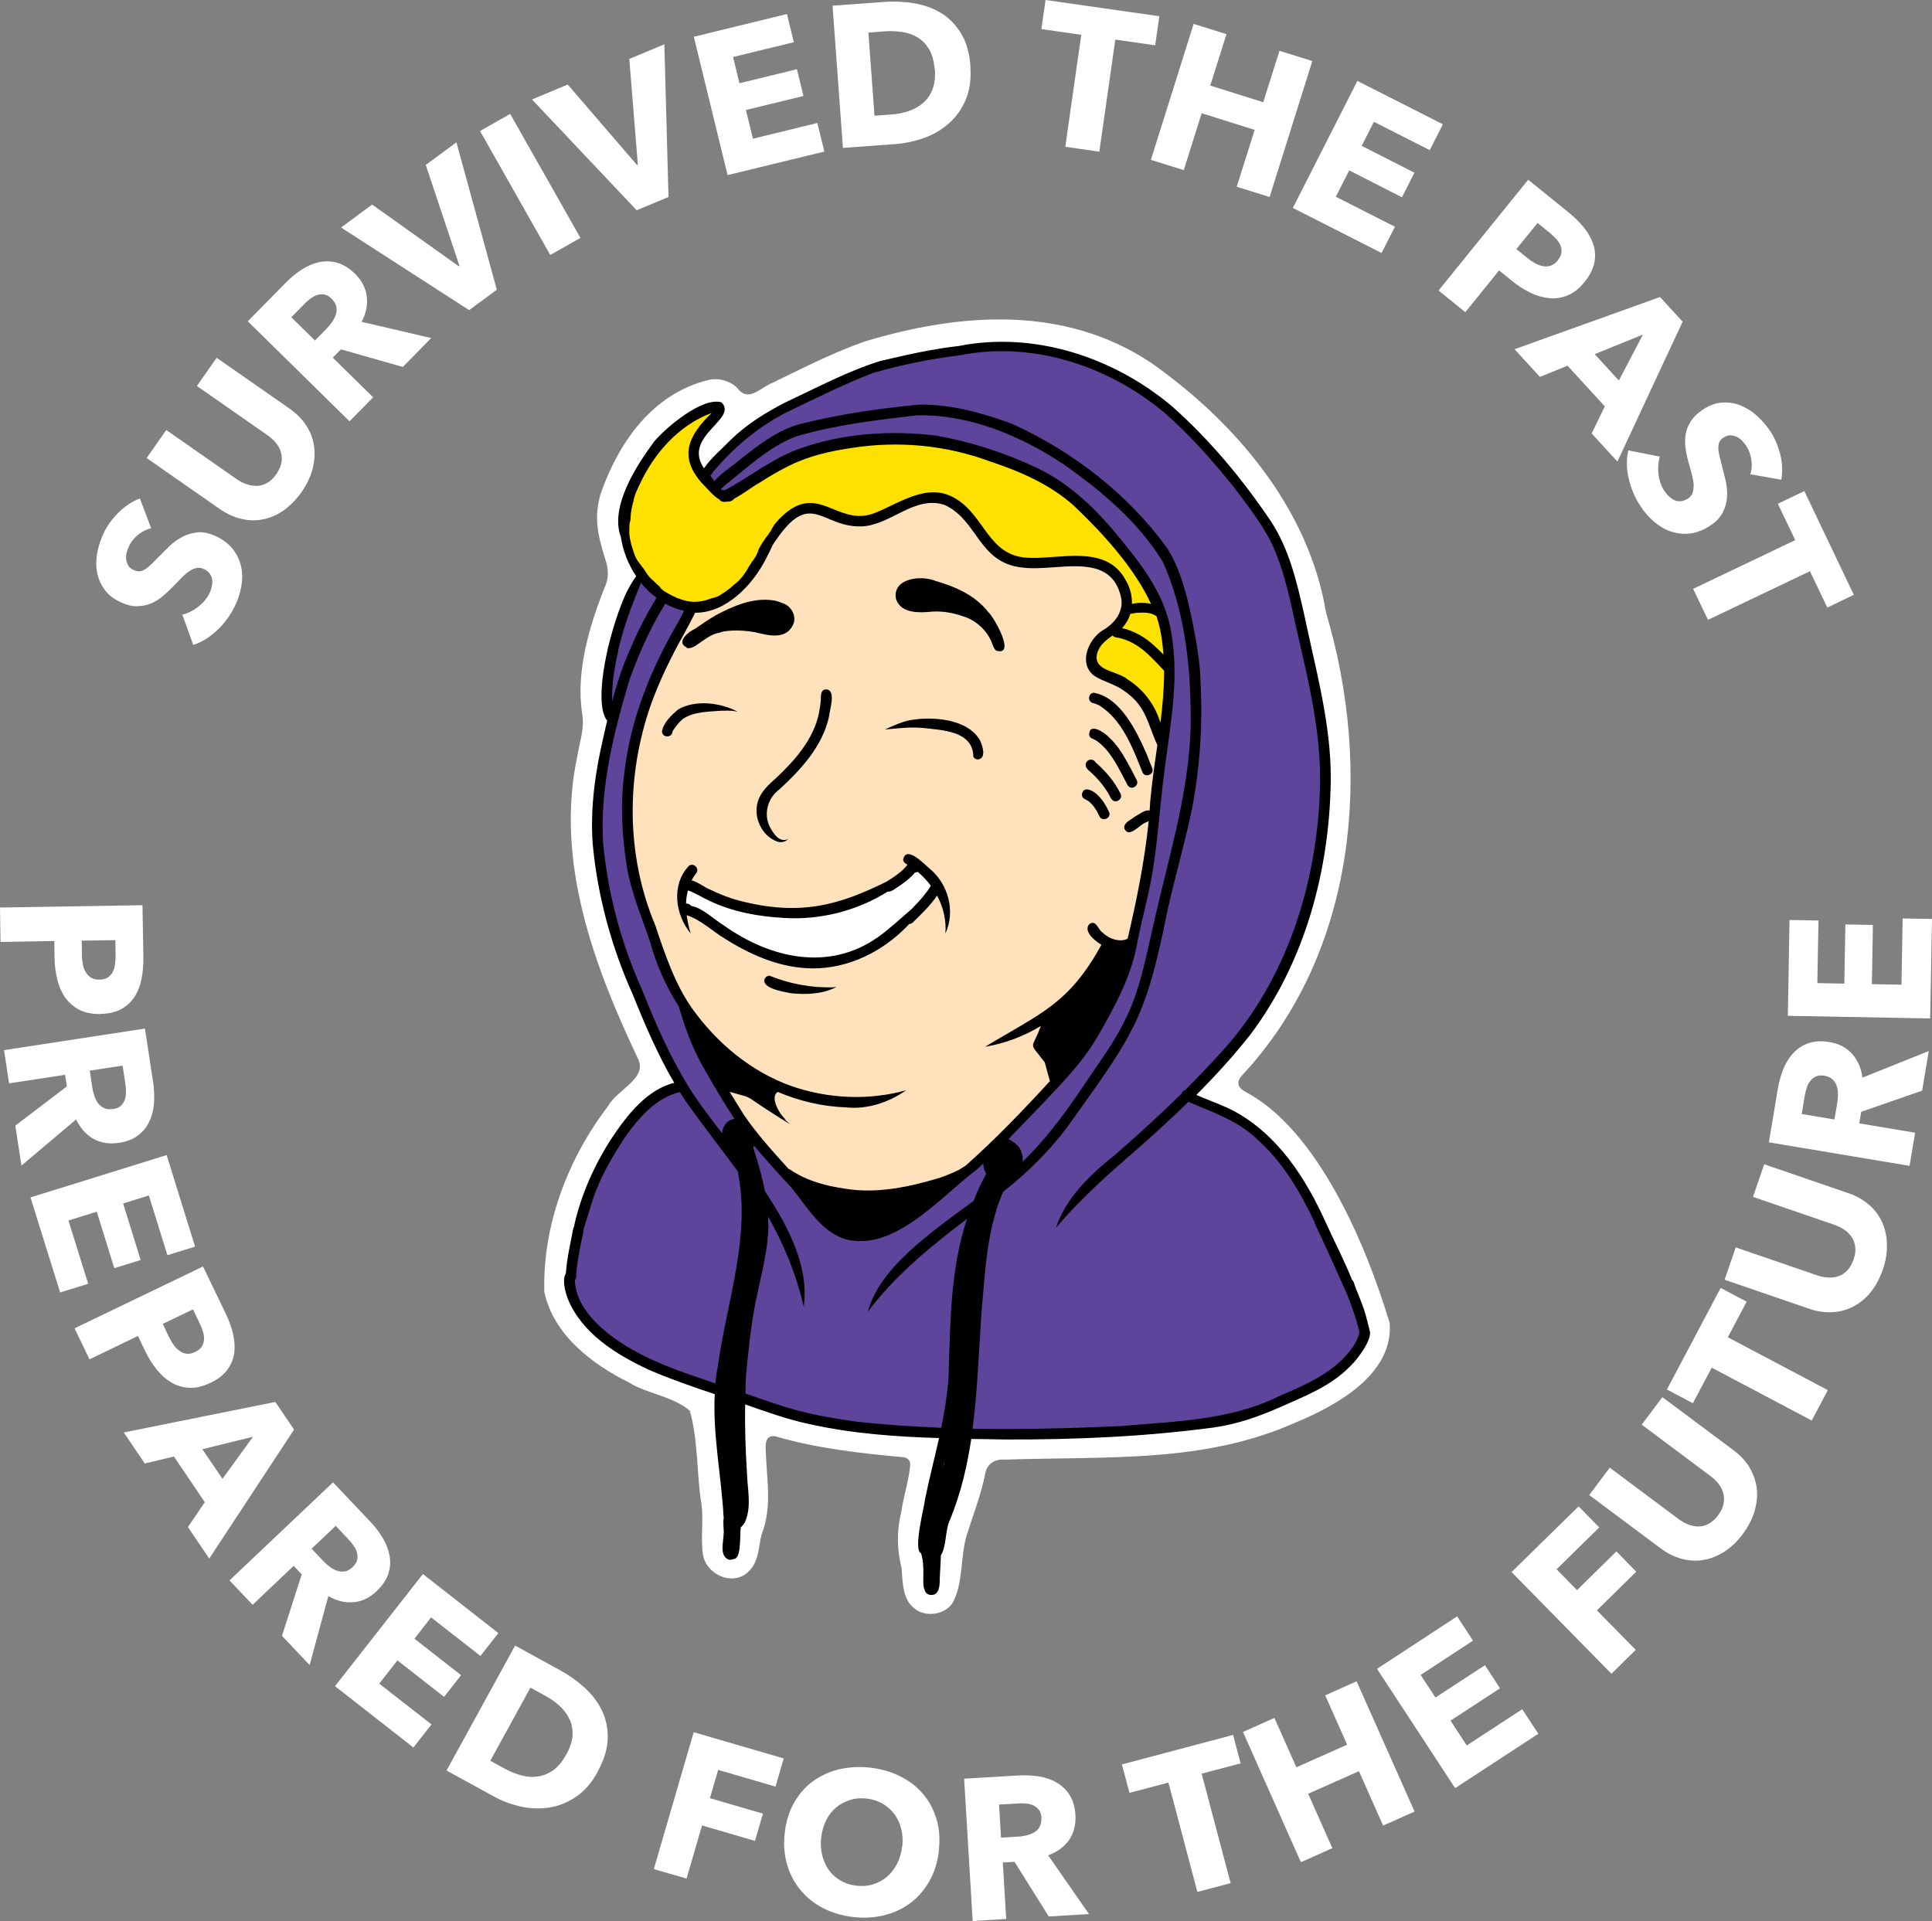 <?xml version="1.0" encoding="UTF-8"?>
<svg id="Slogan" xmlns="http://www.w3.org/2000/svg" viewBox="0 0 148.75 147.92">
  <rect x="0" y="0" width="148.75" height="147.92" fill="#808080" stroke="none"/>
  <defs>
    <style>
      .cls-1 {
        fill: #ffe1bb;
      }

      .cls-1, .cls-2, .cls-3, .cls-4, .cls-5 {
        stroke-width: 0px;
      }

      .cls-2 {
        fill: #ffe100;
      }

      .cls-3 {
        fill: #000;
      }

      .cls-4 {
        fill: #5e449a;
      }

      .cls-5 {
        fill: #fff;
      }
    </style>
  </defs>
  <g id="Slogan_Text">
    <g>
      <path class="cls-5" d="M7.73,78.08c-.64.01-1.18-.1-1.63-.33-.44-.23-.8-.55-1.08-.94-.28-.4-.48-.86-.61-1.39s-.2-1.07-.21-1.64l-.02-1.32-4.14.07-.04-2.65,10.97-.18.07,4.03c0,.6-.04,1.16-.15,1.68s-.29.98-.55,1.37-.6.7-1.02.93c-.43.23-.95.35-1.58.36h0ZM7.67,75.43c.26,0,.47-.06.63-.17s.29-.25.38-.42c.09-.18.15-.38.18-.6.03-.22.04-.45.04-.69l-.02-1.16-2.59.04.02,1.12c0,.25.03.49.07.71.04.23.12.43.23.61s.25.32.42.42.39.15.65.14h-.01Z"/>
      <path class="cls-5" d="M1.2,86.66l3.95-3.01-.14-.89-4.31.66-.39-2.56,10.85-1.66.63,4.14c.08.52.1,1.04.07,1.55-.03.51-.14.98-.34,1.42-.2.43-.48.8-.87,1.1-.38.3-.89.5-1.51.59-.74.11-1.38,0-1.95-.31-.56-.32-1-.82-1.33-1.49l-4.21,3.55-.47-3.06.02-.03ZM8.71,85.4c.26-.04.45-.12.6-.26.14-.13.24-.29.3-.47s.09-.38.09-.6-.02-.42-.05-.62l-.21-1.4-2.53.39.19,1.25c.03.22.08.43.15.65s.17.42.29.59.28.3.47.39c.19.09.43.12.7.07h0Z"/>
      <path class="cls-5" d="M2.35,92.2l10.48-3.26,2.19,7.05-2.13.66-1.43-4.6-1.98.62,1.35,4.35-2.03.63-1.35-4.35-2.18.68,1.52,4.87-2.16.67-2.28-7.31h0Z"/>
      <path class="cls-5" d="M16.19,106.48c-.58.28-1.12.41-1.61.38-.5-.02-.96-.16-1.37-.4-.42-.25-.8-.58-1.14-1s-.63-.89-.88-1.4l-.57-1.19-3.73,1.8-1.15-2.39,9.89-4.76,1.75,3.63c.26.54.45,1.07.57,1.59.12.52.14,1.01.08,1.48-.07.46-.25.89-.54,1.27-.29.39-.72.72-1.29.99h-.01ZM15.03,104.1c.23-.11.4-.25.51-.42.1-.16.16-.35.17-.55s-.02-.4-.09-.62-.15-.43-.26-.64l-.5-1.05-2.33,1.12.48,1.01c.11.22.23.43.37.62s.29.34.46.46.36.19.55.21c.2.02.41-.03.65-.14h0Z"/>
      <path class="cls-5" d="M14.47,117.58l1.3-1.91-2.38-3.52-2.24.54-1.62-2.39,11.67-2.35,1.44,2.13-6.53,9.93-1.65-2.44h0ZM19.48,110.63l-3.9.96,1.55,2.28,2.35-3.24Z"/>
      <path class="cls-5" d="M21.71,125.96l1.52-4.73-.62-.66-3.16,3-1.78-1.88,7.97-7.55,2.88,3.04c.36.38.68.79.94,1.23.27.44.44.89.53,1.36s.06.93-.09,1.4c-.14.46-.45.91-.9,1.35-.54.51-1.13.8-1.78.85-.64.06-1.29-.1-1.94-.47l-1.44,5.31s-2.13-2.25-2.13-2.25ZM27.16,120.65c.19-.18.3-.36.34-.55s.03-.38-.02-.56c-.05-.18-.14-.37-.27-.54-.12-.18-.25-.34-.39-.48l-.97-1.03-1.86,1.76.87.92c.15.16.32.31.5.45s.37.25.57.32c.2.07.4.09.61.06.21-.03.42-.15.62-.34h0Z"/>
      <path class="cls-5" d="M25.79,129.84l6.77-8.64,5.81,4.55-1.38,1.76-3.8-2.97-1.28,1.64,3.59,2.81-1.31,1.67-3.59-2.81-1.4,1.79,4.02,3.14-1.39,1.78-6.03-4.72h0Z"/>
      <path class="cls-5" d="M46.02,136.43c-.46.84-1.02,1.48-1.67,1.92-.65.44-1.34.72-2.06.83-.73.11-1.47.09-2.21-.08-.75-.17-1.45-.43-2.11-.8l-3.59-1.97,5.28-9.62,3.48,1.91c.68.37,1.31.82,1.88,1.34.57.52,1.02,1.11,1.33,1.76s.46,1.37.44,2.16c-.02.79-.28,1.64-.78,2.54h0ZM43.6,135.1c.3-.54.46-1.04.48-1.5.02-.45-.06-.87-.24-1.24s-.43-.71-.76-1.01c-.33-.3-.69-.56-1.09-.77l-1.15-.63-3.09,5.63,1.1.6c.42.23.84.4,1.28.52.44.12.86.15,1.28.09s.81-.22,1.18-.48c.38-.27.71-.67,1-1.2h.01Z"/>
      <path class="cls-5" d="M55.29,136.29l-.63,2.17,4.08,1.19-.61,2.1-4.08-1.19-1.19,4.09-2.52-.73,3.07-10.54,6.93,2.02-.63,2.17-4.42-1.29h0Z"/>
      <path class="cls-5" d="M72.29,142.51c-.1.86-.34,1.63-.72,2.31-.38.68-.86,1.24-1.45,1.69s-1.26.77-2.02.96c-.76.19-1.57.24-2.42.14s-1.62-.33-2.32-.69c-.69-.36-1.27-.83-1.74-1.4s-.81-1.23-1.03-1.98c-.21-.75-.27-1.55-.17-2.42.1-.87.34-1.64.72-2.31s.86-1.22,1.45-1.65,1.26-.74,2.01-.92c.75-.18,1.56-.22,2.41-.13.85.1,1.63.32,2.32.68.7.35,1.28.8,1.75,1.36s.81,1.2,1.03,1.94.27,1.54.17,2.42h0ZM69.47,142.18c.05-.47.03-.92-.08-1.35-.11-.43-.28-.8-.52-1.13-.24-.32-.54-.59-.9-.81-.37-.21-.78-.35-1.24-.4-.46-.05-.89-.02-1.29.11s-.76.32-1.07.58-.57.59-.76.98c-.2.39-.32.83-.38,1.3-.06.49-.03.96.07,1.39.11.43.28.82.51,1.14.24.33.54.6.9.81.36.21.77.35,1.23.4.46.05.89.02,1.29-.11s.76-.32,1.07-.59.57-.6.77-.99.33-.84.39-1.34h.01Z"/>
      <path class="cls-5" d="M80.75,147.57l-2.64-4.21-.9.05.26,4.35-2.58.16-.66-10.96,4.18-.25c.53-.03,1.04,0,1.55.07.51.08.97.23,1.38.47.41.23.75.56,1.01.96.26.41.41.93.45,1.56.04.74-.12,1.38-.49,1.91-.37.53-.91.92-1.61,1.18l3.14,4.52-3.09.19h0ZM80.19,139.98c-.02-.26-.08-.46-.2-.62-.12-.15-.27-.27-.44-.35-.18-.08-.37-.13-.59-.14-.21-.02-.42-.02-.62,0l-1.42.08.15,2.55,1.26-.08c.22,0,.44-.04.67-.09.23-.05.43-.13.61-.23.18-.1.33-.25.43-.43s.15-.41.14-.69h0Z"/>
      <path class="cls-5" d="M92.52,136.58l2.23,8.42-2.56.68-2.23-8.42-3,.79-.58-2.19,8.56-2.27.58,2.19-3,.79h0Z"/>
      <path class="cls-5" d="M106.49,140.57l-1.86-4.19-3.91,1.74,1.86,4.19-2.42,1.08-4.46-10.03,2.42-1.08,1.69,3.8,3.91-1.74-1.69-3.8,2.42-1.08,4.46,10.03-2.42,1.08Z"/>
      <path class="cls-5" d="M112.03,137.68l-6.01-9.18,6.17-4.04,1.22,1.87-4.03,2.64,1.14,1.74,3.81-2.49,1.16,1.78-3.81,2.49,1.25,1.91,4.27-2.79,1.24,1.89-6.41,4.19h0Z"/>
      <path class="cls-5" d="M119.83,120.82l1.59,1.62,3.03-2.98,1.53,1.56-3.03,2.98,2.99,3.04-1.87,1.84-7.69-7.83,5.16-5.06,1.59,1.62-3.29,3.23v-.02Z"/>
      <path class="cls-5" d="M134.71,113.02c.3.5.48,1.04.55,1.6.06.56,0,1.14-.17,1.74-.18.6-.48,1.18-.9,1.75-.43.58-.91,1.04-1.43,1.37-.52.33-1.06.55-1.61.64s-1.11.06-1.67-.09c-.56-.15-1.11-.42-1.64-.82l-5.48-4.09,1.58-2.11,5.3,3.96c.24.18.49.32.75.42s.53.15.79.15.53-.07.78-.21.5-.35.72-.65.36-.59.42-.88.05-.56-.02-.82-.19-.5-.36-.72-.38-.42-.62-.6l-5.3-3.96,1.59-2.12,5.48,4.09c.53.4.95.84,1.25,1.35h0Z"/>
      <path class="cls-5" d="M133.03,102.97l7.7,4.07-1.24,2.34-7.7-4.07-1.45,2.74-2-1.06,4.14-7.82,2,1.06s-1.45,2.74-1.45,2.74Z"/>
      <path class="cls-5" d="M143.9,92.76c.44.39.78.84,1.01,1.35.23.52.36,1.09.37,1.71.02.62-.09,1.27-.32,1.95-.24.68-.55,1.26-.94,1.74s-.84.84-1.34,1.1-1.04.4-1.62.43-1.19-.06-1.81-.28l-6.47-2.22.86-2.49,6.26,2.15c.28.1.56.15.84.17s.55-.02.8-.1.48-.23.68-.44.36-.49.49-.84c.12-.35.17-.67.13-.96-.03-.29-.12-.55-.27-.77-.15-.22-.34-.42-.57-.57-.23-.16-.49-.28-.77-.38l-6.26-2.15.86-2.51,6.47,2.22c.63.21,1.16.52,1.6.9h0Z"/>
      <path class="cls-5" d="M147.99,83.98l-4.69,1.63-.15.89,4.3.72-.43,2.55-10.83-1.81.69-4.13c.09-.52.23-1.02.41-1.49.19-.48.45-.89.77-1.24s.71-.61,1.17-.77c.46-.16,1-.2,1.62-.09.73.12,1.32.42,1.75.91.43.48.7,1.09.79,1.83l5.11-2.05-.51,3.06h0ZM140.46,82.83c-.25-.04-.47-.02-.65.06-.18.08-.32.2-.44.35s-.21.33-.27.54c-.07.2-.11.4-.15.6l-.23,1.4,2.52.42.21-1.24c.04-.21.05-.44.06-.67,0-.23-.03-.45-.09-.65-.06-.2-.17-.37-.32-.52-.15-.15-.37-.24-.64-.29h0Z"/>
      <path class="cls-5" d="M148.62,78.42l-10.97-.2.13-7.38,2.23.04-.09,4.82,2.08.04.08-4.56,2.12.04-.08,4.56,2.28.04.09-5.1,2.26.04-.14,7.66h.01Z"/>
    </g>
    <g>
      <path class="cls-5" d="M11.65,40.67c-.36.08-.7.25-1.01.5-.31.26-.54.54-.69.85-.08.16-.14.33-.19.5s-.07.35-.05.52c.02.17.07.33.15.48.08.15.22.27.42.37.17.08.32.11.47.1s.29-.07.44-.17c.15-.09.3-.22.46-.37s.33-.33.52-.52c.27-.28.57-.57.87-.87.31-.3.65-.54,1.02-.73s.76-.3,1.19-.34c.42-.04.88.07,1.38.3.57.27,1.01.62,1.32,1.02.31.41.52.86.62,1.34s.1.99.01,1.5c-.09.52-.25,1.02-.49,1.5-.34.71-.79,1.33-1.36,1.87-.57.54-1.18.92-1.85,1.14l-.84-2.33c.41-.1.82-.3,1.21-.6s.68-.64.87-1.03c.09-.18.15-.36.19-.54.04-.19.05-.36.03-.53-.02-.17-.09-.32-.19-.46s-.25-.26-.45-.35c-.19-.09-.37-.12-.54-.09-.18.03-.36.11-.55.23-.19.12-.39.29-.6.5s-.45.46-.71.73-.53.52-.81.75c-.29.24-.59.42-.93.55-.33.13-.69.19-1.07.19s-.8-.12-1.24-.33c-.55-.26-.97-.6-1.25-1.02s-.46-.86-.54-1.34-.06-.98.04-1.49c.1-.51.27-1,.49-1.47.27-.56.65-1.08,1.13-1.56.49-.48,1.03-.85,1.65-1.09l.87,2.3h.01Z"/>
      <path class="cls-5" d="M23.58,32.77c.32.49.52,1.02.6,1.58s.04,1.14-.11,1.75c-.16.6-.44,1.2-.85,1.78-.41.59-.88,1.06-1.38,1.42-.51.35-1.04.58-1.59.69-.55.11-1.11.1-1.68-.04-.57-.13-1.12-.39-1.67-.77l-5.61-3.91,1.51-2.16,5.43,3.79c.25.17.5.3.77.39.26.09.53.13.8.12.27,0,.52-.09.78-.23s.49-.37.7-.68c.21-.31.34-.6.39-.89s.03-.56-.05-.82-.21-.49-.39-.7-.39-.41-.64-.58l-5.43-3.79,1.52-2.17,5.61,3.91c.54.38.97.81,1.29,1.31Z"/>
      <path class="cls-5" d="M31.03,28.26l-4.78-1.36-.63.64,3.11,3.05-1.82,1.85-7.83-7.7,2.93-2.98c.37-.38.77-.7,1.2-.99.43-.28.87-.47,1.34-.58.46-.1.93-.09,1.4.04.47.13.93.41,1.38.85.53.52.83,1.1.91,1.75.08.64-.05,1.29-.4,1.95l5.36,1.25-2.17,2.21v.02ZM25.53,23c-.18-.18-.37-.29-.56-.32-.19-.03-.38-.02-.56.04-.18.06-.36.16-.53.29-.17.13-.33.27-.46.41l-.99,1.01,1.82,1.79.88-.9c.15-.16.3-.33.43-.52.13-.19.23-.38.3-.58.06-.2.08-.4.03-.61-.04-.21-.16-.41-.36-.61Z"/>
      <path class="cls-5" d="M38.25,22.31l-2.13,1.57-9.86-6.36,2.39-1.77,6.67,4.75.05-.04-2.59-7.76,2.36-1.74,3.11,11.34h0Z"/>
      <path class="cls-5" d="M42.37,19.64l-5.41-9.55,2.32-1.32,5.41,9.55-2.32,1.31h0Z"/>
      <path class="cls-5" d="M51.47,15.17l-2.45,1.02-8.06-8.53,2.75-1.15,5.34,6.2.06-.02-.66-8.15,2.7-1.13s.32,11.76.32,11.76Z"/>
      <path class="cls-5" d="M56.02,13.49l-2.6-10.66,7.17-1.75.53,2.17-4.68,1.14.49,2.02,4.43-1.08.5,2.06-4.43,1.08.54,2.21,4.96-1.21.54,2.2-7.44,1.81h-.01Z"/>
      <path class="cls-5" d="M74.71,5.14c.07.96-.05,1.8-.35,2.52-.3.72-.73,1.33-1.28,1.82-.55.49-1.18.87-1.9,1.13s-1.45.42-2.2.48l-4.08.3-.8-10.95,3.96-.29c.77-.06,1.54-.02,2.31.1.77.13,1.46.38,2.08.75.62.37,1.13.9,1.54,1.57s.66,1.53.73,2.56h-.01ZM71.96,5.34c-.05-.62-.18-1.12-.41-1.52-.23-.39-.52-.7-.87-.92-.35-.22-.75-.36-1.18-.43-.44-.07-.88-.09-1.33-.06l-1.31.1.47,6.4,1.25-.09c.47-.03.93-.12,1.36-.26s.8-.35,1.12-.62c.32-.27.56-.62.73-1.05.17-.43.23-.94.19-1.55h-.02Z"/>
      <path class="cls-5" d="M85.87,3.06l-1.23,8.62-2.62-.38,1.23-8.62-3.07-.44.32-2.24,8.76,1.25-.32,2.24-3.07-.44h0Z"/>
      <path class="cls-5" d="M95.22,14.38l1.38-4.38-4.08-1.28-1.38,4.38-2.53-.79,3.29-10.47,2.53.79-1.25,3.96,4.08,1.28,1.25-3.96,2.53.79-3.29,10.47-2.53-.79Z"/>
      <path class="cls-5" d="M99.54,16.01l4.97-9.78,6.58,3.34-1.01,1.99-4.3-2.18-.94,1.85,4.06,2.07-.96,1.89-4.06-2.07-1.03,2.03,4.55,2.31-1.03,2.02s-6.83-3.47-6.83-3.47Z"/>
      <path class="cls-5" d="M122.01,21.7c-.4.5-.83.84-1.3,1.04-.46.19-.93.27-1.42.22s-.97-.18-1.46-.42-.95-.53-1.39-.89l-1.02-.83-2.6,3.22-2.06-1.67,6.9-8.53,3.13,2.53c.47.38.86.78,1.2,1.2.33.42.56.86.7,1.3.14.45.15.91.06,1.38-.1.47-.34.96-.74,1.44h0ZM119.94,20.04c.16-.2.26-.4.28-.59s0-.38-.08-.56-.19-.36-.35-.52-.32-.32-.51-.47l-.9-.73-1.63,2.01.87.7c.19.16.39.29.59.4.2.11.41.18.61.22.21.03.4.02.59-.05.19-.07.36-.2.53-.4h0Z"/>
      <path class="cls-5" d="M122.55,33.37l1.01-2.08-2.87-3.13-2.13.86-1.95-2.13,11.2-4.02,1.74,1.9-5.02,10.77-1.99-2.17h0ZM126.5,25.76l-3.72,1.51,1.86,2.03,1.86-3.55h0Z"/>
      <path class="cls-5" d="M134.76,36.52c.12-.35.14-.72.08-1.12-.06-.4-.18-.74-.37-1.03-.1-.15-.21-.29-.33-.42-.13-.13-.26-.24-.42-.31-.15-.07-.31-.11-.49-.12-.17,0-.35.05-.53.17-.16.1-.26.22-.32.35-.06.13-.09.29-.08.46,0,.18.03.37.08.59s.11.45.18.71c.1.38.2.78.3,1.2.1.42.13.83.11,1.25-.02.41-.13.81-.32,1.19-.19.38-.51.73-.97,1.03-.53.35-1.05.55-1.56.61s-1,0-1.47-.15c-.47-.16-.9-.42-1.3-.76s-.75-.74-1.04-1.19c-.43-.66-.74-1.36-.91-2.13-.18-.76-.19-1.49-.03-2.17l2.43.48c-.13.41-.16.85-.11,1.34.06.49.2.91.44,1.28.11.16.23.31.37.44.14.13.28.23.44.3.15.07.32.09.49.07s.35-.08.53-.2c.17-.11.29-.25.35-.42.06-.17.09-.36.09-.59s-.05-.48-.12-.77c-.07-.29-.16-.62-.27-.98-.1-.36-.18-.72-.23-1.08-.06-.37-.05-.73,0-1.08s.19-.69.39-1.02c.2-.32.51-.62.92-.9.51-.34,1.01-.52,1.51-.55s.98.04,1.43.23c.45.18.88.45,1.26.8.38.35.72.74,1.01,1.17.34.52.59,1.11.76,1.77s.2,1.32.09,1.97l-2.42-.43h.03Z"/>
      <path class="cls-5" d="M139.36,43.98l-7.86,3.75-1.14-2.39,7.86-3.75-1.34-2.8,2.04-.98,3.81,7.99-2.04.98-1.34-2.8h0Z"/>
    </g>
  </g>
  <g id="Johnny">
    <path id="Rahmen" class="cls-5" d="M107.01,101.93c-1.83-6.15-5.61-15-11.16-17.88-.52-.3-.66-.66-.31-1.15,8.99-9.55,10.14-23.76,6.55-35.74-1.3-8-7.04-14.72-13.49-19.24-6.72-4.47-14.76-3.82-22.04-1.62-2.51.88-5.02,2.18-7.07,3.17-.87.32-1.8,1.49-2.62.53-.48-.6-1.4-.91-2.2-.77-4.49,1.04-7.08,4.94-8.43,8.8-.51,1.8-.25,3.03.33,4.94.24.66.34,1.35.08,2.02-1.24,3.08-2.33,6.67-1.83,9.93.2,1.1-.16,2.1-.36,3.25-1.74,8.08,1.22,16.09,4.66,23.35.76,1.52-1.61,2.38-2.27,3.61-3.14,4.08-5.08,9.23-4.94,14.34.7,3.34,3.73,5.6,6.51,6.98,1.32.84,3.46,1.09,4.69,2.18.65,2.24.52,4.9.89,7.14.19,1.36-.07,2.56.12,3.91.25,1.63,2.45,2.55,3.61,1.23.73-.77.69-1.98.9-2.73.84-2.11.4-4.24.33-6.42-.05-.62,0-1.36.83-1.14,3.07.91,6.67,1.31,9.82,1.59.27.07.43.22.47.46-.03,1.11-.52,2.52-.69,3.76-.39,1.66-.3,2.95.03,4.35.08.98.05,2.34.95,3.04.83.73,2.3.55,2.94-.34.92-1.59.59-3.83,1.2-5.51.41-1.33,1.01-2.83,1.34-4.46.13-.81.75-1.18,1.55-1.12,8.23-.26,15.3.26,22.32-2.84,2.95-1.22,7.39-3.56,7.29-7.42l-.02-.18.02-.02Z"/>
    <g>
      <path id="Hoodie" class="cls-4" d="M54.68,35.96s2.04-2.88,4.79-4.16c0,0,5.96-3.15,7.74-3.51s1.92-.47,1.92-.47c0,0,6.42-1.35,8.56-1.15s5.16.58,7.16,1.62,4.72,2.66,6.23,4.14,3.93,4.39,4.83,5.57,2.85,4.04,3.21,5.68,1.43,6.42,1.43,6.42c0,0,1.4,6.56,1.43,7.41s.22,6.37-.63,9.36-2.17,8.4-4.91,11.75-4.91,5.6-4.91,5.6l.63.52s3.98,1.4,5,2.55,2.82,3.57,4.87,7.82,3.06,5.96,3.01,7.11-1.1,2.53-1.78,3.13-2.88,1.98-5.41,2.85-3.49,1.21-4.45,1.32-9.61.74-9.61.74l-7.16.22-4.69-.22s-4.69-.08-6.48-.47-6.63-1.45-8.07-2.03-3.44-1.07-5.63-2-5.35-2.61-5.98-3.32-2.09-2.62-2.03-3.39.66-5.17,1.21-6.21,1.98-4.94,3.24-6.2,2.91-2.66,3.46-2.83.85-.3.85-.3c0,0-.55-.49-1.81-3.35s-2.6-5.49-3.24-8.15-1.56-6.73-1.65-8.87,1.18-7.33,1.18-7.33c0,0-.25-1.15-.3-2.09s.08-2.16.6-4.31,1.73-4.56,1.73-4.56l5.67-8.92Z"/>
      <path id="Haut" class="cls-1" d="M53.69,79.98s2.22,4.72,3.58,6.56,5.44,6,5.44,6c0,0,1.51,2,3.14,2.1s4.46-1.11,5.44-2.06,3.47-2.57,4.25-3.36,5.06-5.17,5.06-5.17c0,0,2.87-3.16,3.99-5.82s2.51-5.16,2.83-6.51,1.07-5.34,1.26-6.82.94-8.03.94-8.03c0,0,.54-4.08.4-5.81s-.21-3.58-1.08-5.06-2.57-4.19-4.38-5.9-2.68-2.7-4.8-3.69-4.27-1.74-5.89-2.04-2.24-.68-4.75-.64-5.42.25-7.22,1.1-4.42,2.54-4.94,2.81-4.28,10.1-4.28,10.1l-2.39,5.05s-1.13,3.14-1.46,4.38-.5,6.99-.42,7.94,1.99,7.42,2.35,8.25,2.92,6.62,2.92,6.62Z"/>
      <path id="Zähne" class="cls-5" d="M52.81,67.92s1.24.82,2.5,1.26,2.7.94,4.92.99,3.81.16,6.07-.93,3.66-2.14,3.87-2.37.86,0,.86,0c0,0,1.15,1.21,1.11,1.4s-.82,1.21-1.34,1.71-2.51,2.39-3.5,2.9-1.96.95-3.62,1.17-4.69-.31-5.44-.76-3.16-1.87-4.17-2.51-1.67-1.01-1.67-1.01l.4-1.85Z"/>
      <path id="Hair" class="cls-2" d="M55.12,31.25s-2.82.97-3.99,2.46-2.83,3.59-2.95,5.02-.05,3.85.44,4.57,2.03,2.87,3.32,3.13,2.5.51,3.32,0,2.39-1.84,3.27-3.38,2.21-3.36,2.77-3.61.59-.43,2.48.07,2.46.79,3.54.41,2.64-1.42,3.77-1.49,2.33-.12,3.04.73,1.52,2.18,2.26,2.9,1.56,1.24,2.77,1.29,3.77-.2,4.44-.09,2.52.61,2.77,1.62.63,1.74.2,2.46-1.47,1.53-1.96,2.08-.7,1.71-.47,2.03,1.76.52,2.75,1.33,1.91,2.42,2.23,3.34.45,1.33.45,1.33c0,0,.61-3.11.55-5.59s-.56-5.39-2.3-7.62-3.14-4.53-4.74-5.59-3.34-2.57-5.53-3.18-4.02-1.42-6.59-1.62-3.29-.02-3.29-.02c0,0-4.38.5-6.32,1.31s-4.51,2.82-5.03,3-1.35.07-1.66-.41-1.55-2.14-1.37-2.82,1.38-2.37,1.6-2.68.2-.95.2-.95Z"/>
      <g id="Linien">
        <path class="cls-3" d="M105.44,102.42c-.01-.09-.03-.18-.06-.26-.15-.63-.31-1.25-.55-1.85-.17-.46-.37-.91-.54-1.38-.03-.15-.1-.3-.2-.4-.59-1.47-1.33-2.89-1.98-4.32-1.55-3.46-3.74-6.88-7.18-8.7-.91-.46-1.88-.79-2.82-1.2,1.47-1.48,2.88-3.02,4.17-4.66,4.21-5.61,6.09-12.64,6.18-19.6.03-4.35-1.18-8.56-2.06-12.79-.56-2.47-1.15-5.01-2.57-7.15-2.17-3.22-4.69-6.25-7.6-8.83-4.48-3.77-10.58-5.79-16.4-4.64-2.06.23-4.08.69-6.1,1.17-2.51.79-4.84,2.04-7.21,3.15-1.54.78-3.04,1.71-4.27,2.92-.69.71-1.49,1.36-2.05,2.18-1.69-2.49,2.65-3.77,1.35-5.08-1.48-.43-4.25,1.92-5.17,3-1.32,1.78-3.46,5.01-2.58,7.36.16,1.08.57,2.12,1.18,3.03-.08.11-.16.22-.23.33-.32.51-.6,1.05-.82,1.61-.18.45-.35.92-.5,1.38-.16.48-.3.96-.43,1.44-.04.16-.08.32-.12.48-.01.06-.03.11-.04.17-.02.05-.04.1-.04.15-.08.35-.15.71-.22,1.07-.16.85-.27,1.71-.27,2.58,0,.34.02.69.08,1.03.03.15.07.3.12.45.06.15.13.3.24.43-.1.4-.19.81-.28,1.22-.64,2.69-1.03,5.47-.84,8.24.37,4.02,1.44,7.96,3.09,11.63.93,2.32,1.93,4.64,3.19,6.8-2.1.51-3.65,2.51-4.8,4.24-1.36,2.08-2.4,4.43-2.93,6.87-.01.03-.03.04-.04.07-.21,1.16-.5,2.31-.57,3.48-.19.3-.24.9.14,1.95,1.08,2.68,3.74,4.32,6.26,5.49,1.65.71,3.35,1.3,5.06,1.87-.16,3.16.51,6.29.68,9.45,0,.03,0,.06.02.09,0,.02-.02.03-.02.05-.04.26,0,.52,0,.78.1.69-.38,1.87.25,2.3.17.11.35.1.49.03.62.02.5-1.53.58-2.44.18-.15.33-.36.39-.56.44-1.16.12-2.44.09-3.64-.11-1.76-.17-3.51-.14-5.27,1.64.57,3.28,1.17,4.98,1.52,3.27.73,6.61.97,9.95,1.07-.35,1.56-.75,3.11-1.07,4.66-.04.53-.95,3.94-.32,4.21.36,1.05.03,2.38.28,2.81.03.2.2.38.46.4.65.06.71-.71.7-1.18.02-.62.08-1.25.09-1.87.45-.71.32-1.98.7-2.73.83-2.02,1.32-4.11,1.64-6.23.86.01,1.72.02,2.58.04,5.37.02,10.74-.21,16.06-.92,1.78-.24,3.48-.84,5.12-1.56,1.93-.86,4-1.65,5.48-3.23.38-.33,1.73-2.05,1.42-2.71ZM48.91,42.86c-.05-.12-.09-.25-.13-.38-.03-.08-.05-.16-.08-.24-.04-.13-.08-.26-.12-.39v-.04s-.01-.05-.02-.08c-.05-.18-.08-.35-.1-.54-.02-.24-.01-.47,0-.71,0-.15.04-.3.08-.45.01-.3.04-.61.1-.91.04-.19.08-.38.14-.56,0-.08.03-.17.05-.25.03-.1.07-.2.1-.3t.01-.02s0-.02.01-.03c.1-.24.21-.48.32-.7,1.1-2.37,3-4.53,5.52-5.46-1.77,1.72-2.58,3.34-.74,5.41.41.39.82.96,1.34,1.25.03.04.07.09.12.12.11.07.25.08.42.05h.06c.29,0,.46-.11.53-.23.7-.36,1.53-1.01,1.91-1.2.73-.47,1.49-.92,2.27-1.31,1.53-.77,3.21-1.16,4.9-1.4,3.55-.56,7.22-.22,10.6,1.03,2.32.77,4.63,1.76,6.48,3.42,2.08,1.97,4.64,4.72,5.94,7.56-.48-.11-1-.11-1.47,0,.02-.64-.15-1.29-.48-1.83-.83-1.55-2.29-1.87-3.86-1.87-.55,0-1.1.04-1.65.08-.67.05-1.34.1-1.95.07-3.12-.08-3.36-3.25-5.69-4.59-2.07-1.22-4.18.33-6.09,1.11-1.27.53-2.26.14-3.21-.24-1.3-.53-2.51-1.05-4.25.76-.11.12-.21.23-.3.35h-.01s-.02.03-.02.04c-.01,0-.02.02-.03.03-.02.03-.03.05-.05.08-.09.16-.18.3-.26.46,0-.02.01-.03.02-.05-.06.09-.12.19-.18.28-.06.08-.12.15-.18.23-.08.11-.16.23-.23.34-.01.02-.02.03-.03.04,0,.01-.01.02-.02.03h0c-.04.08-.09.16-.14.23,0,.01,0,.01,0,.02-.03.05-.07.11-.1.16-.01.03-.02.05-.03.08-.01.03-.02.05-.03.08-.02.08-.06.16-.09.23-.02.06-.05.12-.08.18-.06.1-.12.2-.2.31-.01,0-.01.01-.01.01-.01.01-.02.03-.02.03-.04.05-.07.08-.1.13-.08.13-.16.26-.24.38-.08.15-.16.29-.26.43-.11.16-.22.32-.35.46-.09.1-.18.2-.29.29-.07.06-.15.11-.21.17-.05.04-.09.08-.14.12-.04.03-.08.07-.12.11-.07.06-.13.11-.21.16-.05.03-.09.07-.14.11-.1.08-.21.14-.32.21-.11.07-.22.16-.35.21-.1.04-.2.07-.3.1-.06.02-.11.04-.17.04-.42.17-.86.27-1.32.27h-.11c-.36-.02-.72-.1-1.08-.25-.12-.02-.23-.08-.33-.14-.06-.02-.11-.05-.16-.07-.14-.07-.29-.15-.43-.23-.22-.13-.45-.27-.57-.49-.16-.13-.31-.28-.46-.43-.1-.08-.19-.17-.28-.26-.13-.14-.24-.3-.34-.46-.04-.07-.09-.13-.13-.2-.01-.02-.02-.03-.04-.05-.05-.06-.09-.11-.13-.17-.06-.07-.11-.14-.16-.21-.05-.07-.1-.13-.15-.2-.07-.1-.12-.21-.17-.32ZM78.7,88.96c-.05-.29-.15-.55-.3-.69-.16-.18-.46-.43-.76-.56.8-.81,1.58-1.64,2.38-2.46,1.6-1.7,3.28-3.37,4.47-5.41,1.36-2.36,2.7-4.79,3.12-7.51.38-1.84.9-3.66,1.18-5.53.34-2.14.49-4.31.74-6.46.43-3.83,1.33-7.7.66-11.55-.39-2.71-2.05-5.01-3.75-7.08-1.86-2.32-4-4.49-6.73-5.74-2.42-1.13-5.01-1.97-7.64-2.43-3.57-.43-7.31-.18-10.7,1.08-2.01.75-3.69,2.14-5.57,3.13-.08-.02-.14-.02-.2,0-.03-.03-.07-.06-.1-.1.13-.09.23-.22.36-.32,1.7-1.34,3.37-2.95,5.45-3.73,3.02-.89,6.18-1.26,9.29-1.62,4.03-.09,7.91,1.55,11.23,3.73,2.95,2.06,5.82,4.47,7.71,7.57,1.57,3.52,2.08,7.46,2.13,11.29.16,5.62-1.6,10.98-2.81,16.4-.62,2.61-1.06,5.31-2.31,7.71-.78,1.6-1.85,3.03-2.84,4.5-1.35,2.02-2.74,3.99-4.44,5.74-.17.18-.35.35-.53.53,0-.07,0-.13-.01-.19.03-.1.02-.21-.03-.3ZM89.63,51.65c0,1.33-.12,2.66-.28,3.99-.07-.19-.14-.38-.21-.56-.46-1.13-1.27-2.1-2.3-2.75-.85-.73-2.83-.63-2.33-2.15h.01c.19-.56.67-.91,1.14-1.25.04.05.1.1.18.13,1.71.25,2.71,1.44,3.79,2.59ZM86.39,48.36c.3-.31.51-.69.64-1.1h.02c.2-.02.38-.08.58-.08.45-.02.95-.03,1.35.23.02.01.04.03.06.03.11.33.2.66.27.98.14.66.22,1.32.27,1.98-.3-.31-.61-.58-.73-.7-.69-.64-1.54-1.12-2.46-1.34ZM47.13,53.82c-.01-.41.01-.82.05-1.23v-.05c.08-.78.23-1.59.41-2.39v-.05c.02-.11.04-.21.07-.31.24-.95.53-1.89.87-2.81v-.03c.07-.17.14-.35.21-.53.2-.51.4-1.03.61-1.54.35.43.75.82,1.2,1.15-.07.12-.14.23-.19.31-.66,1.11-1.25,2.25-1.75,3.44-.63,1.36-1.09,2.77-1.48,4.21v-.17ZM49.42,76.18c-1.61-3.58-2.63-7.41-2.99-11.33-.24-4.24.83-8.47,2.04-12.52.62-1.72,1.34-3.4,2.25-4.99.17-.29.33-.58.5-.86.45.25.93.43,1.44.56-.13.26-.25.51-.39.77-2.13,3.62-3.75,7.58-4.21,11.79-.32,2.44-.16,4.88.23,7.31.36,1.94,1.13,3.74,1.76,5.61.48,1.76,1.23,3.44,2.2,4.96.45,1.5.96,2.99,1.72,4.37.81,1.46,1.66,2.91,2.58,4.31-.57.05-.89.53-.96,1.1-.82-1.07-1.6-2.09-2.23-3.04-1.63-2.51-2.83-5.26-3.94-8.04ZM55.28,105.12c-.09.47-.16.94-.2,1.4-3.08-1.04-6.24-2.06-8.72-4.23-1.07-.96-2.07-2.24-2.1-3.73.06-.07.1-.15.1-.27.03-.82.2-1.63.34-2.43.08-.32.17-.77.23-1.12v-.1c.26-.82.51-1.64.77-2.45.58-1.66,1.5-3.24,2.49-4.72,1.03-1.44,2.37-2.97,4.16-3.38.15.25.31.5.48.75,1.28,1.81,2.66,3.56,3.97,5.35,1.03,4.94-.83,10-1.52,14.93ZM57.28,85.85c-.37-.59-.74-1.18-1.1-1.78.41.12.83.24,1.24.35.1.04.2.09.3.14.02.01.03.03.05.03.07.04.14.09.21.14.48.33.97.65,1.47.97.45.29.91.58,1.37.86-.17-.15-.33-.3-.49-.45.07.05.14.09.21.12-.46-.31-1.33-1.77-.65-2.15,1.64.7,3.41,1.12,5.26,1.19,1.64.17,3.29-.39,4.62-1.32-2.89.8-5.99.66-8.83-.32-3.12-1.11-5.77-3.33-7.68-6.02-1.31-1.88-2.07-4.15-2.8-6.34-2.27-5.39-2.27-11.53-.34-17.03.68-1.87,1.55-3.67,2.53-5.4.31-.56.59-1.1.87-1.66h.05c2.34,0,4.38-2.14,5.38-4.11.19-.36.37-.72.54-1.1.05-.09.12-.18.18-.27,1.92-2.86,2.9-2.26,4.35-1.66.66.27,1.41.54,2.39.49,2.22-.14,4.03-2.41,6.32-1.65,2.59,1.2,2.59,4.46,5.98,4.82.72.1,1.57.04,2.44-.02,2.2-.16,4.52-.32,5.14,2.22.3,1.16-.47,2.12-1.43,2.66-1.09.71-1.84,2.54-.62,3.47.72.47,1.6.64,2.3,1.16,1.74,1.17,1.81,2.57,2.57,4.18-.21,1.45-.42,2.89-.55,4.33-.01.24-.03.48-.05.72-.35-.11-.85.32-1.16.48-.27.22-.69.37-.79.73-.03.22.13.43.35.46.52-.06.87-.61,1.37-.79.05-.02.1-.04.16-.07-.31,3.06-.92,6.06-1.62,9.05-.58.3-1.45.02-1.92-.47-.37-.21-.48-1.02-1.02-.66-.45.47.21,1.17.92,1.6-2.51,4.57-4.67,5.26-8.95,7.85,1.56-.26,3-.82,4.29-1.6-.01,0-.01.02-.01.03-.05.13-.11.25-.16.38,0,.02-.02.05-.02.08l-.18.39c-.04.08-.07.16-.11.24-.04.1-.11.2-.12.31-.03.24.17.44.31.62.11.13.21.27.32.41.09.11.19.22.27.34.03.11.06.22.09.33.03.11.06.23.09.34.07.24.13.48.2.72.01.02.02.03.02.05-2.08,2.27-4.22,4.5-6.52,6.54-.22.11-.46.31-.66.38-.37.18-.8.35-1.24.51-2.34.71-4.89,1.27-7.34.86-1.47-.21-2.92-.59-4.17-1.42-.07-.06-.13-.09-.2-.11-1.2-1.33-2.41-2.65-3.43-4.15ZM72.69,112.68c-.03.11-.06.22-.09.34.04-.17.07-.33.11-.49,0,.05-.01.1-.02.15ZM74.45,93.85c-1.23,3.77-1.29,7.54-1.41,12.04-.08,1.36-.3,2.71-.57,4.05-2.15-.09-4.29-.23-6.42-.46-1.53-.2-3.06-.47-4.56-.85-1.4-.37-2.74-.86-4.1-1.33.01-.46.02-.93.05-1.39.17-1.86.37-3.77.72-5.61.35-1.71.85-3.48.97-5.25.04-.46.03-.92.01-1.37,1.23,2.16,2.19,4.52,2.74,6.94.42-2.95-1.05-6-2.98-8.88-.22-1.13-.54-2.25-.9-3.35.02-.06.03-.13.04-.19.92,1.1,1.88,2.16,2.86,3.21,1.42,1.72,2.67,4.12,5.2,4.15,3.11.11,6.02-3,8.47-5,.09-.06.16-.12.22-.18.13-.11.27-.21.4-.31.18-.16.35-.33.52-.49,0,.29.07.56.22.8-.38.7-.71,1.4-.98,2.1-3.44,2.52-7.24,5.18-8.13,8.52,2.1-2.8,4.85-5.04,7.63-7.15ZM104.66,102.63c0,.06-.03.11-.04.16-.11.31-.25.62-.44.89-1.34,1.98-3.62,2.92-5.73,3.84-3.79,1.87-8.05,1.92-12.17,2.29-3.78.17-7.59.27-11.4.2.38-2.92.48-5.89.68-8.85.28-3.09.4-6.49,1.67-9.39,1.94-1.53,3.71-3.27,5.16-5.29,4.97-6.95,5.82-8.01,7.52-16.47.58-2.59,1.33-5.15,1.87-7.76.61-3.21.83-6.5.65-9.77-.03-1.56-.33-3.08-.62-4.6-.41-1.96-.87-3.96-1.95-5.68-3.04-4.19-7.29-7.46-11.99-9.59-2.29-.83-4.69-1.5-7.14-1.45-3.06.29-6.14.74-9.13,1.49-1.78.48-3.24,1.65-4.67,2.77-.62.54-1.39.99-1.92,1.62-.12-.14-.23-.29-.33-.43.07-.04.13-.11.17-.21,1.66-1.99,3.68-3.68,6.03-4.81,2.1-1,4.19-2.05,6.36-2.88,2.19-.63,4.44-1.08,6.7-1.36,5.66-1.12,11.58.88,15.9,4.59,1.9,1.69,3.59,3.61,5.18,5.6.99,1.31,2,2.61,2.77,4.06.76,1.52,1.2,3.17,1.59,4.82.95,4.51,2.28,8.99,2.26,13.63-.09,7.56-2.44,15.31-7.61,20.97-.9.99-1.83,1.96-2.78,2.91-.13.04-.23.14-.27.27-1.66,1.63-3.38,3.2-5.14,4.73-1.86,1.49-3.78,3.27-4.54,5.62,2.01-2.41,4.42-4.47,6.78-6.53,1.16-1.04,2.31-2.09,3.42-3.18,1.86.81,3.82,1.44,5.31,2.9,1.95,1.73,3.3,4.04,4.41,6.38v.07c.88,1.83,1.69,3.68,2.52,5.53.36.94.72,1.89.93,2.89t-.01.02Z"/>
        <path class="cls-3" d="M84.1,54.12c.19.05.37.11.54.2,1.77,1.11,2.57,3.27,3.32,5.14.21.48.96.16.75-.32-.15-.34-.27-.69-.41-1.04-.77-1.75-2.02-4.41-4.1-4.76-.41.05-.48.64-.1.78Z"/>
        <path class="cls-3" d="M86.76,58.63c-.38-.68-.81-1.35-1.4-1.88-.34-.37-1.54-1.16-1.5-.14.03.13.15.25.28.28.24.09.44.26.63.42.89.8,1.39,1.92,1.95,2.96.06.13.13.29.28.35.31.15.68-.21.53-.53-.24-.49-.5-.97-.77-1.46Z"/>
        <path class="cls-3" d="M83.92,59.4c.66.6,1.23,1.28,1.63,2.1h.01c.26.46.97.04.7-.41-.46-.93-1.14-1.72-1.91-2.39-.13-.25-.51-.28-.68-.05-.21.28.01.59.25.75Z"/>
        <path class="cls-3" d="M83.78,61.67c.4.29.65.73.86,1.17.21.48.96.16.75-.32-.21-.45-.47-.9-.83-1.25-.3-.35-1.16-.85-1.26-.09-.01.3.28.37.48.49Z"/>
        <path class="cls-3" d="M70.04,71.14c.09,0,.18-.05.25-.12.66-.65,1.34-1.29,1.86-2.06.47.89.72,1.89.64,2.92.79-1.72.22-3.81-1.22-5-.41-.34-1.78-1.81-2.03-.71,0,.22.16.32.33.41-.32.43-.76.74-1.19,1.04-.12.08-.29.17-.43.27,0,0-.01.01-.02.01-3.62,1.79-6.63,2.67-11.31,1.45-.78-.2-1.52-.5-2.26-.86-.41-.15-.92-.58-1.41-.7.1-.2.23-.4.38-.59.24-.38-.29-.81-.61-.51-1.35,1.45-1.04,3.74.16,5.19-.14-.45-.25-.93-.31-1.41,1.1.36,1.95,1.21,2.93,1.8,1.89,1.2,4.02,2.15,6.29,2.28,2.71.17,5.39-.99,7.35-2.84.2-.18.39-.38.57-.57h.03ZM67.61,72.15c-3.8,2.69-8.32,1.64-11.89-.9-.68-.4-1.66-1.37-2.5-1.49-.09-.13-.24-.19-.4-.19.01-.34.06-.67.14-.99h.07c.58.22,1.05.54,1.65.81,1.77.83,3.74,1.19,5.69,1.29,2.75.18,5.62-.54,7.98-2.03.3.05.66-.3.92-.45.43-.29.84-.61,1.17-1.01.08,0,.15-.03.21-.06.38.31.72.67,1.02,1.07-.01.01-.02.02-.02.04-.35.56-.82,1.1-1.29,1.57-.09.12-.23.24-.37.36-.79.67-1.54,1.38-2.38,1.98Z"/>
        <path class="cls-3" d="M55.61,54.73c.4-.02.8-.02,1.18.07-1.31-.7-3.24-.94-4.57-.18-.52.45-1.13,1-1.25,1.7,0,.5.79.52.81,0,.21-.35.47-.68.78-.95.87-.6,2.02-.56,3.05-.65Z"/>
        <path class="cls-3" d="M71.02,56.05c1.5.17,3.9.22,3.92,2.21v.02c.07.12.21.2.35.2.68-.09.36-1.05.17-1.46-.92-1.65-3.57-1.86-5.25-1.59-.73.11-1.4.44-2.08.74.95-.08,1.92-.21,2.89-.12Z"/>
        <path class="cls-3" d="M59.75,59.91c-.56.5-1.16,1.03-1.39,1.78-.4,1.22.29,2.7,1.51,3.12h.01c.28.09.59,0,.8-.19-.08.03-.19.06-.28.06-.54.02-.87-.56-1.11-.97-.53-1.01-.19-2.26.72-2.93,1.67-1.53,3.33-3.34,3.82-5.61.04-.5.57-2.03-.21-2.09-.42,0-.42.43-.42.74-.02.35-.07.7-.14,1.05-.4,2.03-1.84,3.66-3.31,5.04Z"/>
        <path class="cls-3" d="M71.81,47.09c.79-.04,1.58.1,2.32.36.91.27,1.68.92,2.11,1.76.17.28.2.65.44.88,1.59.5-.14-2.55-.58-2.95-1.02-1.31-2.55-1.97-4.1-2.42-1.1-.45-3.34-.19-3.01,1.42.39,1.13,1.84,1.05,2.82.95Z"/>
        <path class="cls-3" d="M52.87,49.85v.05s.09.01.13.01c.43,0,.79-.38,1.15-.6.47-.33.86-.54,1.3-.6.03-.01.05-.03.08-.04.05-.02.1-.03.15-.04.82-.14,1.67-.09,2.49.06.96.23,2.28.59,2.85-.51.37-.64-.04-1.47-.71-1.72-.06-.03-.12-.04-.18-.06-.18-.08-.38-.14-.58-.17-1.55-.24-3.11.43-4.45,1.15-.55.32-1.08.69-1.61,1.05-.49.21-1.48,1.03-.62,1.42Z"/>
        <path class="cls-3" d="M59.25,75.13c-.23,0-.41.19-.41.41.06.61,1.54.84,2.07.94h.01c1.17.12,2.43.07,3.5-.49-.08.01-.16.03-.24.03-1.67.06-3.38-.26-4.93-.89Z"/>
      </g>
    </g>
  </g>
</svg>